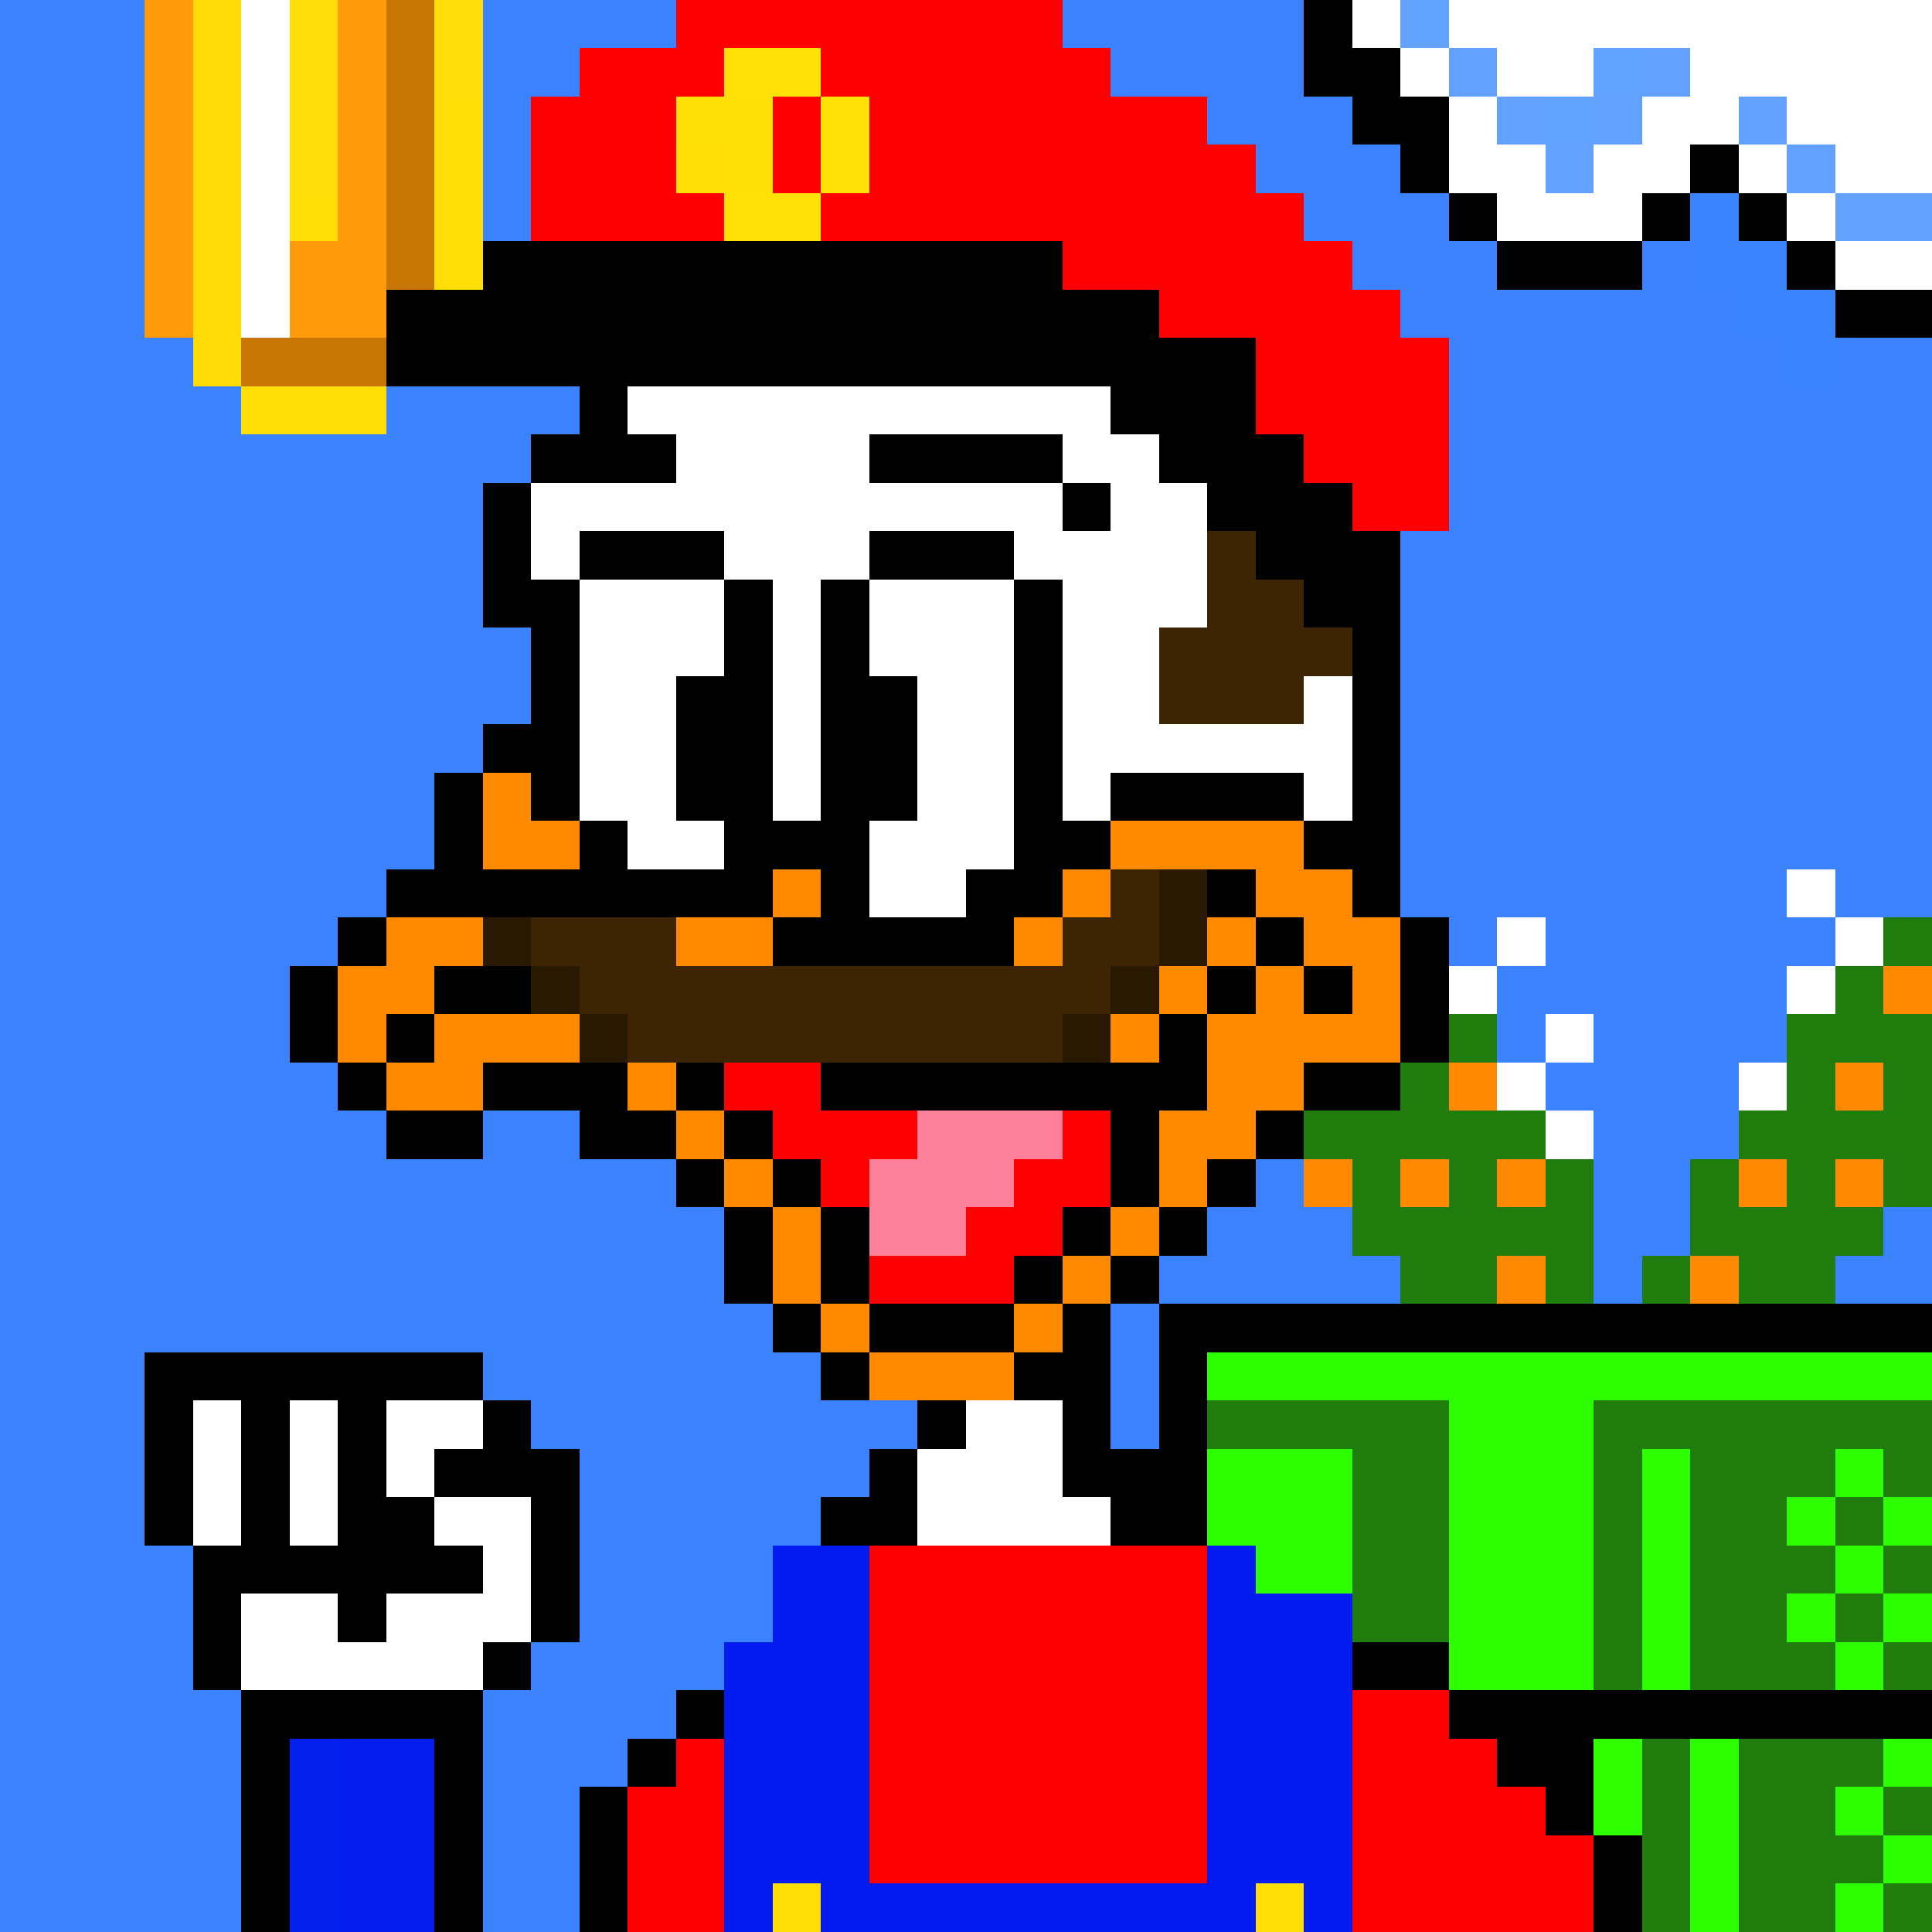 <svg xmlns="http://www.w3.org/2000/svg" viewBox="0 -0.5 40 40" shape-rendering="crispEdges">
<rect x="0" y="-0.5" width="40" height="40" fill="#333333" stroke="none"/>
<path stroke="#3b82ff" d="M0 0h3M10 0h4M22 0h5M0 1h3M10 1h2M23 1h4M0 2h3M10 2h1M25 2h3M0 3h3M10 3h1M26 3h3M0 4h3M10 4h1M27 4h3M0 5h3M28 5h3M34 5h1M0 6h3M29 6h7M0 7h4M30 7h7M38 7h2M0 8h5M8 8h4M30 8h10M0 9h11M30 9h10M0 10h10M30 10h10M0 11h10M29 11h8M38 11h2M0 12h10M29 12h11M0 13h11M29 13h11M0 14h11M29 14h8M38 14h2M0 15h10M29 15h11M0 16h9M29 16h10M0 17h9M29 17h11M0 18h8M29 18h8M38 18h2M0 19h7M30 19h1M32 19h6M0 20h6M31 20h6M0 21h6M31 21h1M33 21h4M0 22h7M32 22h4M0 23h8M10 23h2M33 23h3M0 24h14M26 24h1M33 24h2M0 25h15M25 25h3M33 25h2M0 26h15M24 26h5M33 26h1M38 26h2M0 27h16M23 27h1M0 28h3M10 28h7M23 28h1M0 29h3M11 29h8M23 29h1M0 30h3M12 30h6M0 31h3M12 31h5M0 32h4M12 32h4M0 33h4M12 33h4M0 34h4M11 34h4M0 35h5M10 35h4M0 36h5M10 36h3M0 37h5M10 37h2M0 38h5M10 38h2M0 39h5M10 39h2" />
<path stroke="#ff9a08" d="M3 0h1M3 1h1M3 2h1M3 3h1M3 4h1M3 5h1M3 6h1" />
<path stroke="#ffdc08" d="M4 0h1M4 1h1M4 2h1M4 3h1M4 4h1M4 5h1M4 6h1M4 7h1" />
<path stroke="#ffffff" d="M5 0h1M28 0h1M30 0h10M5 1h1M29 1h1M31 1h2M35 1h5M5 2h1M30 2h1M34 2h2M37 2h3M5 3h1M30 3h2M33 3h2M36 3h1M38 3h2M5 4h1M31 4h3M37 4h1M5 5h1M38 5h2M5 6h1M13 8h10M14 9h4M22 9h2M11 10h11M23 10h2M11 11h1M15 11h3M21 11h4M12 12h3M16 12h1M18 12h3M22 12h3M12 13h3M16 13h1M18 13h3M22 13h2M12 14h2M16 14h1M19 14h2M22 14h2M27 14h1M12 15h2M16 15h1M19 15h2M22 15h6M12 16h2M16 16h1M19 16h2M22 16h1M27 16h1M13 17h2M18 17h3M18 18h2M37 18h1M31 19h1M38 19h1M30 20h1M37 20h1M32 21h1M31 22h1M36 22h1M32 23h1M4 29h1M6 29h1M8 29h2M20 29h2M4 30h1M6 30h1M8 30h1M19 30h3M4 31h1M6 31h1M9 31h2M19 31h4M10 32h1M5 33h2M8 33h3M5 34h5" />
<path stroke="#ffdd08" d="M6 0h1M9 0h1M6 1h1M9 1h1M6 2h1M6 3h1" />
<path stroke="#ff9b08" d="M7 0h1M7 1h1M7 2h1M7 3h1M7 4h1M6 5h2M6 6h2" />
<path stroke="#c87503" d="M8 0h1M8 1h1M8 2h1M8 3h1M8 4h1M8 5h1M5 7h3" />
<path stroke="#ff0000" d="M14 0h8M12 1h3M17 1h6M11 2h3M16 2h1M18 2h7M11 3h3M16 3h1M18 3h8M11 4h4M17 4h10M22 5h6M24 6h5M26 7h4M26 8h4M27 9h3M28 10h2M15 22h2M16 23h3M22 23h1M17 24h1M21 24h2M20 25h2M18 26h3M18 32h7M18 33h7M18 34h7M18 35h7M28 35h2M14 36h1M18 36h7M28 36h3M13 37h2M18 37h7M28 37h4M13 38h2M18 38h7M28 38h5M13 39h2M28 39h5" />
<path stroke="#000000" d="M27 0h1M27 1h2M28 2h2M29 3h1M35 3h1M30 4h1M34 4h1M36 4h1M10 5h12M31 5h3M37 5h1M8 6h16M38 6h2M8 7h18M12 8h1M23 8h3M11 9h3M18 9h4M24 9h3M10 10h1M22 10h1M25 10h3M10 11h1M12 11h3M18 11h3M26 11h3M10 12h2M15 12h1M17 12h1M21 12h1M27 12h2M11 13h1M15 13h1M17 13h1M21 13h1M28 13h1M11 14h1M14 14h2M17 14h2M21 14h1M28 14h1M10 15h2M14 15h2M17 15h2M21 15h1M28 15h1M9 16h1M11 16h1M14 16h2M17 16h2M21 16h1M23 16h4M28 16h1M9 17h1M12 17h1M15 17h3M21 17h2M27 17h2M8 18h8M17 18h1M20 18h2M25 18h1M28 18h1M7 19h1M16 19h5M26 19h1M29 19h1M6 20h1M9 20h2M25 20h1M27 20h1M29 20h1M6 21h1M8 21h1M24 21h1M29 21h1M7 22h1M10 22h3M14 22h1M17 22h8M27 22h2M8 23h2M12 23h2M15 23h1M23 23h1M26 23h1M14 24h1M16 24h1M23 24h1M25 24h1M15 25h1M17 25h1M22 25h1M24 25h1M15 26h1M17 26h1M21 26h1M23 26h1M16 27h1M18 27h3M22 27h1M24 27h16M3 28h7M17 28h1M21 28h2M24 28h1M3 29h1M5 29h1M7 29h1M10 29h1M19 29h1M22 29h1M24 29h1M3 30h1M5 30h1M7 30h1M9 30h3M18 30h1M22 30h3M3 31h1M5 31h1M7 31h2M11 31h1M17 31h2M23 31h2M4 32h6M11 32h1M4 33h1M7 33h1M11 33h1M4 34h1M10 34h1M28 34h2M5 35h5M14 35h1M30 35h10M5 36h1M9 36h1M13 36h1M31 36h2M5 37h1M9 37h1M12 37h1M32 37h1M5 38h1M9 38h1M12 38h1M33 38h1M5 39h1M9 39h1M12 39h1M33 39h1" />
<path stroke="#62a3ff" d="M29 0h1M33 1h1M32 2h1" />
<path stroke="#ffe008" d="M15 1h2" />
<path stroke="#62a1ff" d="M30 1h1M34 1h1M31 2h1M33 2h1M36 2h1M32 3h1M37 3h1M38 4h2" />
<path stroke="#ffde08" d="M9 2h1M9 3h1M14 3h1M6 4h1M9 4h1M9 5h1M5 8h3M16 39h1M26 39h1" />
<path stroke="#ffdf08" d="M14 2h2M15 3h1" />
<path stroke="#ffe108" d="M17 2h1M17 3h1M15 4h2" />
<path stroke="#3b84ff" d="M35 4h1M35 5h2M36 6h2M37 7h1" />
<path stroke="#3d2503" d="M25 11h1M25 12h2M24 13h4M24 14h3M23 18h1M11 19h3M22 19h2M13 20h5M20 20h3" />
<path stroke="#3a82ff" d="M37 11h1M37 14h1M39 16h1M39 25h1" />
<path stroke="#ff8a00" d="M10 16h1M10 17h2M23 17h4M16 18h1M22 18h1M26 18h2M8 19h2M14 19h2M21 19h1M25 19h1M27 19h2M7 20h2M24 20h1M26 20h1M28 20h1M7 21h1M9 21h3M23 21h1M25 21h4M8 22h2M13 22h1M25 22h2M14 23h1M24 23h2M15 24h1M24 24h1M16 25h1M23 25h1M16 26h1M22 26h1M17 27h1M21 27h1M18 28h3" />
<path stroke="#291902" d="M24 18h1M10 19h1M24 19h1M11 20h1M23 20h1M12 21h1M22 21h1" />
<path stroke="#217c0e" d="M39 19h1M38 20h1M30 21h1M37 21h3M29 22h1M37 22h1M39 22h1M27 23h5M36 23h4M28 24h1M30 24h1M32 24h1M35 24h1M37 24h1M39 24h1M28 25h5M35 25h4M29 26h2M32 26h1M34 26h1M36 26h2M25 29h5M33 29h7M28 30h2M33 30h1M35 30h3M39 30h1M28 31h2M33 31h1M35 31h2M38 31h1M28 32h2M33 32h1M35 32h3M39 32h1M28 33h2M33 33h1M35 33h2M38 33h1M33 34h1M35 34h3M39 34h1M34 36h1M36 36h3M34 37h1M36 37h2M39 37h1M34 38h1M36 38h3M34 39h1M36 39h2M39 39h1" />
<path stroke="#3d2403" d="M12 20h1M18 20h2M13 21h9" />
<path stroke="#ff8900" d="M39 20h1M30 22h1M38 22h1M27 24h1M29 24h1M31 24h1M36 24h1M38 24h1M31 26h1M35 26h1" />
<path stroke="#fc809a" d="M19 23h3M18 24h3M18 25h2" />
<path stroke="#2eff00" d="M25 28h2M33 28h1M32 32h1M32 33h1M32 34h1M35 36h1M35 37h1M35 38h1M35 39h1" />
<path stroke="#2dff00" d="M27 28h6M34 28h6M30 29h3M25 30h3M30 30h3M34 30h1M38 30h1M25 31h3M30 31h3M34 31h1M37 31h1M39 31h1M26 32h2M30 32h2M34 32h1M38 32h1M30 33h2M34 33h1M37 33h1M39 33h1M30 34h2M34 34h1M38 34h1M39 36h1M38 37h1M39 38h1M38 39h1" />
<path stroke="#031bee" d="M16 32h2M25 32h1M16 33h2M25 33h3M15 34h3M25 34h3M15 35h3M25 35h3M15 36h3M25 36h3M15 37h3M25 37h3M15 38h3M25 38h3M15 39h1M17 39h9M27 39h1" />
<path stroke="#0320ee" d="M6 36h1M6 37h1M6 38h1M6 39h1" />
<path stroke="#031dee" d="M7 36h2M7 37h2M7 38h2M7 39h2" />
<path stroke="#2fff00" d="M33 36h1M33 37h1" />
</svg>
